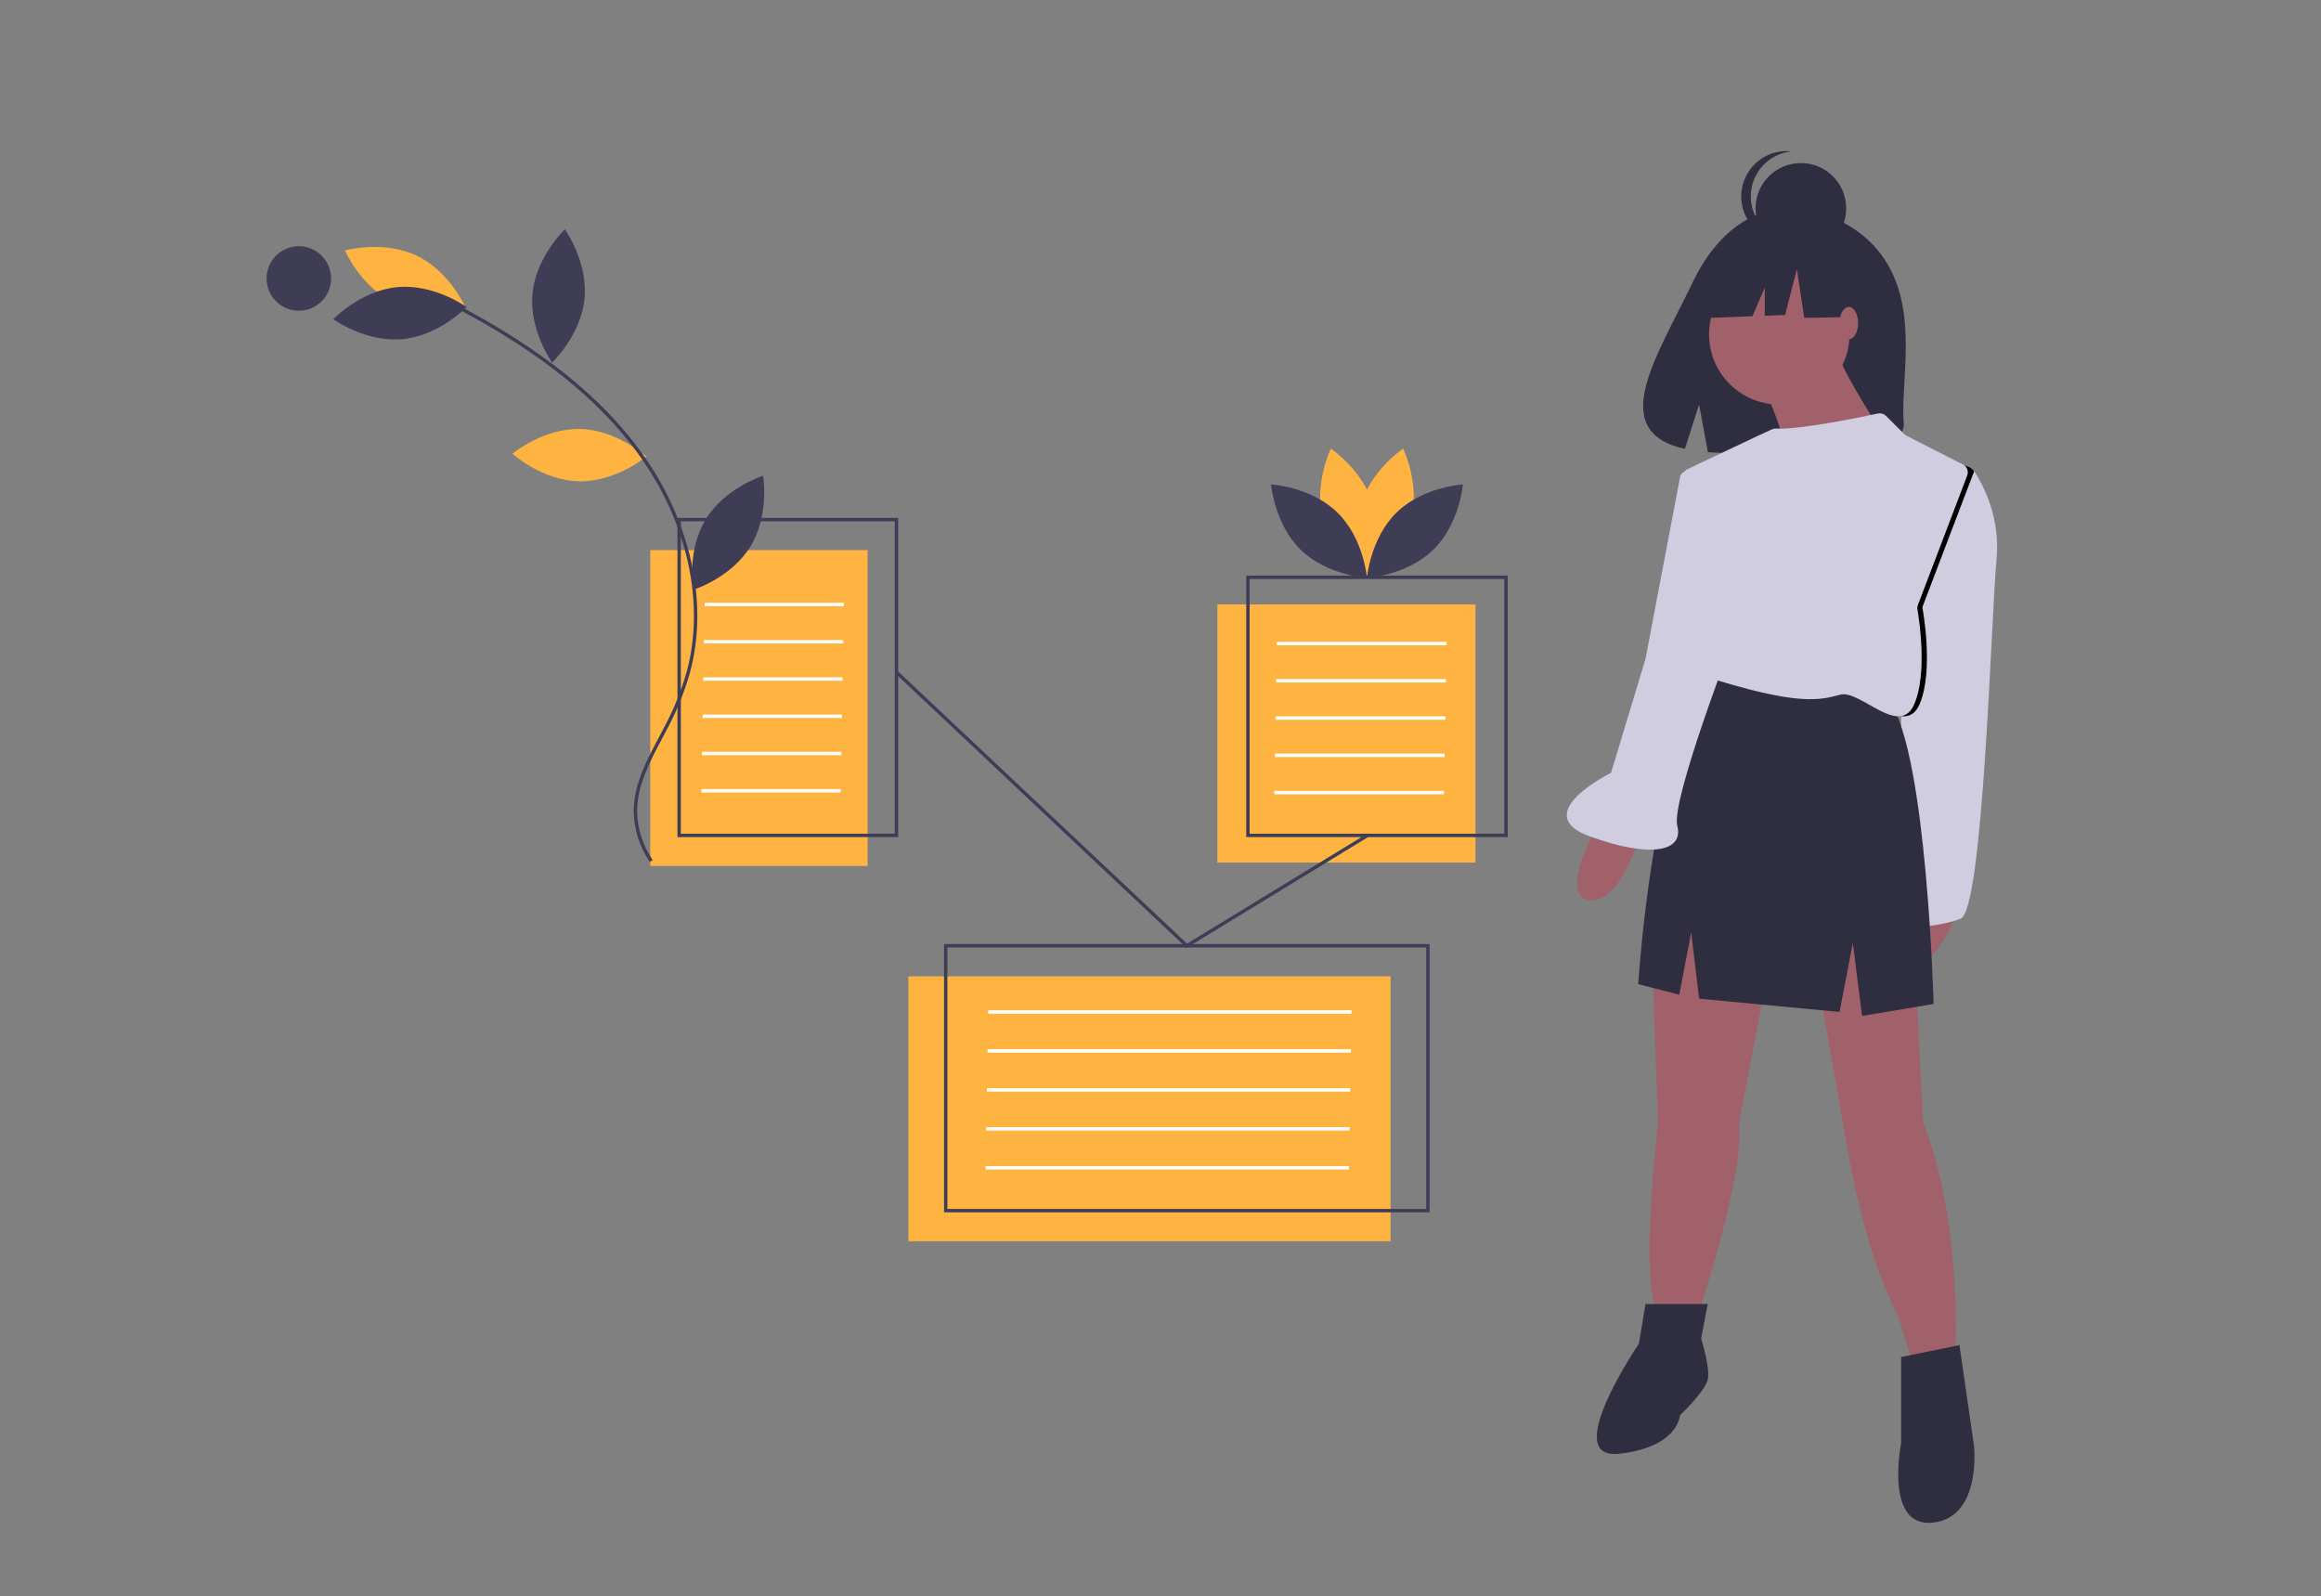 <?xml version="1.0" encoding="UTF-8"?>
<svg width="1367px" height="940px" viewBox="0 0 1367 940" xmlns="http://www.w3.org/2000/svg" xmlns:xlink="http://www.w3.org/1999/xlink" version="1.1">
 <rect x="0" y="0" width="1367" height="940" fill="#808080" stroke="none"/>
 <!-- Generated by Pixelmator Pro 2.1.5 -->
 <path id="Path" d="M717 356 L869 356 869 508 717 508 Z" fill="#ffb442" fill-opacity="1" stroke="none"/>
 <path id="Path-1" d="M535 575 L819 575 819 731 535 731 Z" fill="#ffb442" fill-opacity="1" stroke="none"/>
 <path id="Path-2" d="M383 324 L511 324 511 510 383 510 Z" fill="#ffb442" fill-opacity="1" stroke="none"/>
 <path id="Path-3" d="M830.973 306.277 C825.288 327.292 805.816 340.308 805.816 340.308 805.816 340.308 795.56 319.25 801.245 298.235 806.93 277.22 826.403 264.204 826.403 264.204 826.403 264.204 836.658 285.262 830.973 306.277 Z" fill="#ffb442" fill-opacity="1" stroke="none"/>
 <path id="Path-4" d="M779.255 306.277 C784.94 327.292 804.413 340.308 804.413 340.308 804.413 340.308 814.668 319.25 808.983 298.235 803.298 277.22 783.825 264.204 783.825 264.204 783.825 264.204 773.57 285.262 779.255 306.277 Z" fill="#ffb442" fill-opacity="1" stroke="none"/>
 <path id="Path-5" d="M787.609 301.761 C803.209 316.946 805.114 340.291 805.114 340.291 805.114 340.291 781.727 339.014 766.127 323.828 750.527 308.642 748.622 285.298 748.622 285.298 748.622 285.298 772.009 286.575 787.609 301.761 Z" fill="#3f3d56" fill-opacity="1" stroke="none"/>
 <path id="Path-6" d="M822.619 301.761 C807.02 316.946 805.114 340.291 805.114 340.291 805.114 340.291 828.501 339.014 844.101 323.828 859.701 308.642 861.606 285.298 861.606 285.298 861.606 285.298 838.219 286.575 822.619 301.761 Z" fill="#3f3d56" fill-opacity="1" stroke="none"/>
 <path id="Path-7" d="M341.571 252.661 C363.337 253.128 380.652 268.901 380.652 268.901 380.652 268.901 362.677 283.917 340.911 283.45 319.145 282.983 301.831 267.21 301.831 267.21 301.831 267.21 319.806 252.194 341.571 252.661 Z" fill="#ffb442" fill-opacity="1" stroke="none"/>
 <path id="Path-8" d="M232.144 178.363 C251.808 187.705 274.357 181.37 274.357 181.37 274.357 181.37 265.024 159.888 245.359 150.546 225.695 141.204 203.146 147.539 203.146 147.539 203.146 147.539 212.48 169.02 232.144 178.363 Z" fill="#ffb442" fill-opacity="1" stroke="none"/>
 <path id="Path-9" d="M234.143 169.079 C255.823 167.098 274.8 180.826 274.8 180.826 274.8 180.826 258.626 197.766 236.946 199.748 215.265 201.729 196.288 188.001 196.288 188.001 196.288 188.001 212.463 171.06 234.143 169.079 Z" fill="#3f3d56" fill-opacity="1" stroke="none"/>
 <path id="Path-10" d="M313.617 172.833 C311.539 194.504 325.182 213.542 325.182 213.542 325.182 213.542 342.195 197.444 344.273 175.772 346.351 154.101 332.707 135.063 332.707 135.063 332.707 135.063 315.695 151.161 313.617 172.833 Z" fill="#3f3d56" fill-opacity="1" stroke="none"/>
 <path id="Path-11" d="M415.721 305.743 C404.349 324.307 408.262 347.4 408.262 347.4 408.262 347.4 430.611 340.393 441.983 321.828 453.354 303.264 449.442 280.171 449.442 280.171 449.442 280.171 427.093 287.178 415.721 305.743 Z" fill="#3f3d56" fill-opacity="1" stroke="none"/>
 <path id="Path-12" d="M382.731 507.591 L384.388 506.471 C378.547 497.994 375.357 487.972 375.225 477.679 375.271 462.621 382.667 448.694 389.82 435.225 391.148 432.725 392.471 430.233 393.744 427.743 399.087 417.588 403.345 406.898 406.448 395.85 417.543 354.62 406.619 305.976 377.229 265.728 353.913 233.799 319.157 205.879 270.975 180.372 L270.039 182.14 C317.947 207.501 352.481 235.229 375.614 266.908 404.651 306.671 415.455 354.68 404.516 395.33 401.45 406.243 397.243 416.802 391.964 426.832 390.695 429.313 389.376 431.796 388.054 434.287 380.787 447.971 373.273 462.12 373.225 477.673 373.357 488.367 376.666 498.781 382.731 507.591 Z" fill="#3f3d56" fill-opacity="1" stroke="none"/>
 <path id="Path-13" d="M195 164 C195 174.494 186.494 183 176 183 165.507 183 157 174.494 157 164 157 153.507 165.507 145 176 145 186.494 145 195 153.507 195 164 Z" fill="#3f3d56" fill-opacity="1" stroke="none"/>
 <path id="Path-14" d="M529 493 L399 493 399 305 529 305 Z M401 491 L527 491 527 307 401 307 Z" fill="#3f3d56" fill-opacity="1" stroke="none"/>
 <path id="Path-15" d="M415 355 L497 355 497 357 415 357 Z" fill="#ffffff" fill-opacity="1" stroke="none"/>
 <path id="Path-16" d="M414.623 376.94 L496.623 376.94 496.623 378.94 414.623 378.94 Z" fill="#ffffff" fill-opacity="1" stroke="none"/>
 <path id="Path-17" d="M414.246 398.88 L496.246 398.88 496.246 400.88 414.246 400.88 Z" fill="#ffffff" fill-opacity="1" stroke="none"/>
 <path id="Path-18" d="M413.869 420.82 L495.869 420.82 495.869 422.82 413.869 422.82 Z" fill="#ffffff" fill-opacity="1" stroke="none"/>
 <path id="Path-19" d="M413.492 442.76 L495.492 442.76 495.492 444.76 413.492 444.76 Z" fill="#ffffff" fill-opacity="1" stroke="none"/>
 <path id="Path-20" d="M413.115 464.699 L495.115 464.699 495.115 466.699 413.115 466.699 Z" fill="#ffffff" fill-opacity="1" stroke="none"/>
 <path id="Path-21" d="M582 595 L796 595 796 597 582 597 Z" fill="#ffffff" fill-opacity="1" stroke="none"/>
 <path id="Path-22" d="M581.623 617.94 L795.623 617.94 795.623 619.94 581.623 619.94 Z" fill="#ffffff" fill-opacity="1" stroke="none"/>
 <path id="Path-23" d="M581.246 640.88 L795.246 640.88 795.246 642.88 581.246 642.88 Z" fill="#ffffff" fill-opacity="1" stroke="none"/>
 <path id="Path-24" d="M580.869 663.82 L794.869 663.82 794.869 665.82 580.869 665.82 Z" fill="#ffffff" fill-opacity="1" stroke="none"/>
 <path id="Path-25" d="M580.492 686.76 L794.492 686.76 794.492 688.76 580.492 688.76 Z" fill="#ffffff" fill-opacity="1" stroke="none"/>
 <path id="Path-26" d="M752 378 L852 378 852 380 752 380 Z" fill="#ffffff" fill-opacity="1" stroke="none"/>
 <path id="Path-27" d="M751.623 399.94 L851.623 399.94 851.623 401.94 751.623 401.94 Z" fill="#ffffff" fill-opacity="1" stroke="none"/>
 <path id="Path-28" d="M751.246 421.88 L851.246 421.88 851.246 423.88 751.246 423.88 Z" fill="#ffffff" fill-opacity="1" stroke="none"/>
 <path id="Path-29" d="M750.869 443.82 L850.869 443.82 850.869 445.82 750.869 445.82 Z" fill="#ffffff" fill-opacity="1" stroke="none"/>
 <path id="Path-30" d="M750.492 465.76 L850.492 465.76 850.492 467.76 750.492 467.76 Z" fill="#ffffff" fill-opacity="1" stroke="none"/>
 <path id="Path-31" d="M842 714 L556 714 556 556 842 556 Z M558 712 L840 712 840 558 558 558 Z" fill="#3f3d56" fill-opacity="1" stroke="none"/>
 <path id="Path-32" d="M698.87 558.251 L698.314 557.728 527.314 396.632 528.686 395.176 699.13 555.749 804.911 491.146 805.954 492.854 Z" fill="#3f3d56" fill-opacity="1" stroke="none"/>
 <path id="Path-33" d="M888 493 L734 493 734 339 888 339 Z M736 491 L886 491 886 341 736 341 Z" fill="#3f3d56" fill-opacity="1" stroke="none"/>
 <path id="Path-34" d="M1111.702 155.536 C1093.047 124.017 1056.142 122.548 1056.142 122.548 1056.142 122.548 1020.179 117.949 997.109 165.954 975.606 210.698 945.93 253.9 992.332 264.375 L1000.713 238.287 1005.904 266.317 C1012.51 266.792 1019.138 266.905 1025.757 266.656 1075.45 265.052 1122.775 267.125 1121.251 249.294 1119.225 225.589 1129.651 185.865 1111.702 155.536 Z" fill="#2f2e41" fill-opacity="1" stroke="none"/>
 <path id="Path-35" d="M1129.864 523.805 C1129.864 523.805 1106.458 565.155 1124.402 568.276 1142.347 571.397 1154.05 532.387 1154.05 532.387 Z" fill="#a0616a" fill-opacity="1" stroke="none"/>
 <path id="Path-36" d="M1175.896 329.535 C1172.775 362.304 1168.094 535.508 1154.83 540.969 1141.567 546.43 1119.721 546.43 1119.721 546.43 L1119.721 393.512 C1119.721 393.512 1125.183 286.624 1144.688 274.141 L1155.969 274.141 C1158.627 274.14 1161.13 275.395 1162.718 277.527 1162.819 277.66 1162.913 277.8 1163.007 277.941 1168.078 285.696 1178.26 304.702 1175.896 329.535 Z" fill="#d0cde1" fill-opacity="1" stroke="none"/>
 <path id="Path-37" d="M973.434 576.468 L976.555 661.51 C976.555 661.51 966.412 744.991 974.994 770.737 L999.961 774.638 C999.961 774.638 1028.048 691.157 1024.147 661.51 L1040.531 576.468 999.181 524.195 Z" fill="#a0616a" fill-opacity="1" stroke="none"/>
 <path id="Path-38" d="M1068.618 546.82 L1072.519 588.171 1088.903 681.015 C1088.903 681.015 1098.266 737.969 1117.771 774.638 L1130.254 814.428 1151.319 806.626 C1151.319 806.626 1157.561 724.706 1132.594 660.729 L1128.693 581.929 1102.167 537.458 Z" fill="#a0616a" fill-opacity="1" stroke="none"/>
 <path id="Path-39" d="M1113.09 413.407 L1006.202 393.121 C1006.202 393.121 974.995 442.274 964.852 579.589 L989.038 585.83 996.06 549.161 1000.741 588.171 1083.442 595.973 1091.244 555.403 1096.705 598.314 1138.836 591.292 C1138.836 591.292 1134.935 444.614 1113.09 413.407 Z" fill="#2f2e41" fill-opacity="1" stroke="none"/>
 <path id="Path-40" d="M1005.812 768.007 L969.143 768.007 965.242 791.413 C965.242 791.413 918.43 860.07 953.539 856.169 988.648 852.268 989.428 833.543 989.428 833.543 989.428 833.543 1004.252 819.5 1005.812 812.478 1007.373 805.456 1001.911 788.292 1001.911 788.292 Z" fill="#2f2e41" fill-opacity="1" stroke="none"/>
 <path id="Path-41" d="M1154.05 792.193 L1119.721 799.215 1119.721 849.927 C1119.721 849.927 1109.579 899.86 1138.446 896.739 1167.313 893.619 1162.632 851.488 1162.632 851.488 Z" fill="#2f2e41" fill-opacity="1" stroke="none"/>
 <path id="Path-42" d="M1089.293 196.902 C1089.293 219.739 1070.78 238.252 1047.943 238.252 1025.106 238.252 1006.592 219.739 1006.592 196.902 1006.592 174.064 1025.106 155.551 1047.943 155.551 1070.78 155.551 1089.293 174.064 1089.293 196.902 Z" fill="#a0616a" fill-opacity="1" stroke="none"/>
 <path id="Path-43" d="M1040.141 231.23 C1040.141 231.23 1052.624 258.537 1049.503 263.218 1046.383 267.9 1111.919 260.098 1111.919 260.098 1111.919 260.098 1082.272 215.626 1082.272 206.264 Z" fill="#a0616a" fill-opacity="1" stroke="none"/>
 <path id="Path-44" d="M941.056 485.575 C941.056 485.575 917.65 526.925 935.594 530.046 953.539 533.167 965.242 494.157 965.242 494.157 Z" fill="#a0616a" fill-opacity="1" stroke="none"/>
 <path id="Path-45" d="M1132.204 357.622 C1132.204 357.622 1139.226 394.292 1130.644 414.577 1128.085 420.623 1124.207 422.301 1119.721 421.755 L1119.721 393.511 C1119.721 393.511 1125.183 286.624 1144.688 274.141 L1155.969 274.141 C1158.627 274.14 1161.13 275.395 1162.718 277.527 Z" fill="#000000" fill-opacity="1" stroke="none"/>
 <path id="Path-46" d="M1106.063 243.527 C1095.855 245.714 1059.864 253.154 1046.073 252.394 1045.224 252.344 1044.377 252.503 1043.604 252.858 L1034.68 256.977 993.903 276.292 C991.738 277.318 990.563 279.697 991.065 282.039 L1005.739 350.518 C1006.233 352.807 1005.121 355.141 1003.033 356.2 991.109 362.222 955.92 383.003 1003.472 398.193 1059.646 416.137 1072.129 412.236 1083.832 409.115 1095.535 405.995 1118.941 434.862 1127.523 414.577 1135.123 396.614 1130.487 365.804 1129.326 358.985 1129.172 358.078 1129.264 357.147 1129.592 356.288 L1158.642 280.032 C1159.58 277.568 1158.512 274.794 1156.164 273.596 L1122.789 256.568 C1122.307 256.322 1121.867 256.002 1121.485 255.62 L1110.791 244.926 C1109.554 243.688 1107.774 243.161 1106.063 243.527 Z" fill="#d0cde1" fill-opacity="1" stroke="none"/>
 <path id="Path-47" d="M1000.351 277.262 L994.12 277.262 C991.851 277.262 989.901 278.875 989.477 281.105 L969.143 388.05 948.858 455.147 C948.858 455.147 899.705 479.333 936.375 492.597 973.044 505.86 991.769 501.179 987.868 486.355 983.967 471.531 1021.416 374.787 1021.416 374.787 Z" fill="#d0cde1" fill-opacity="1" stroke="none"/>
 <path id="Path-48" d="M1087.343 122.707 C1087.343 137.445 1075.396 149.392 1060.658 149.392 1045.921 149.392 1033.974 137.445 1033.974 122.707 1033.974 107.97 1045.921 96.022 1060.658 96.022 1075.396 96.022 1087.343 107.97 1087.343 122.707 Z" fill="#2f2e41" fill-opacity="1" stroke="none"/>
 <path id="Path-49" d="M1031.165 115.685 C1031.165 102.038 1041.464 90.589 1055.038 89.15 1054.108 89.051 1053.17 89.001 1052.232 89 1042.694 88.994 1033.878 94.078 1029.108 102.337 1024.337 110.595 1024.336 120.772 1029.107 129.031 1033.877 137.29 1042.692 142.375 1052.23 142.37 1053.17 142.369 1054.108 142.319 1055.041 142.22 1041.467 140.783 1031.166 129.334 1031.165 115.685 Z" fill="#2f2e41" fill-opacity="1" stroke="none"/>
 <path id="Path-50" d="M1103.454 152.498 L1066.993 133.399 1016.642 141.212 1006.225 187.223 1032.157 186.225 1039.401 169.322 1039.401 185.947 1051.367 185.486 1058.312 158.575 1062.653 187.223 1105.191 186.355 Z" fill="#2f2e41" fill-opacity="1" stroke="none"/>
 <path id="Path-51" d="M1094.365 190.27 C1094.365 195.548 1091.92 199.827 1088.903 199.827 1085.887 199.827 1083.442 195.548 1083.442 190.27 1083.442 184.991 1085.887 180.712 1088.903 180.712 1091.92 180.712 1094.365 184.991 1094.365 190.27 Z" fill="#a0616a" fill-opacity="1" stroke="none"/>
</svg>
